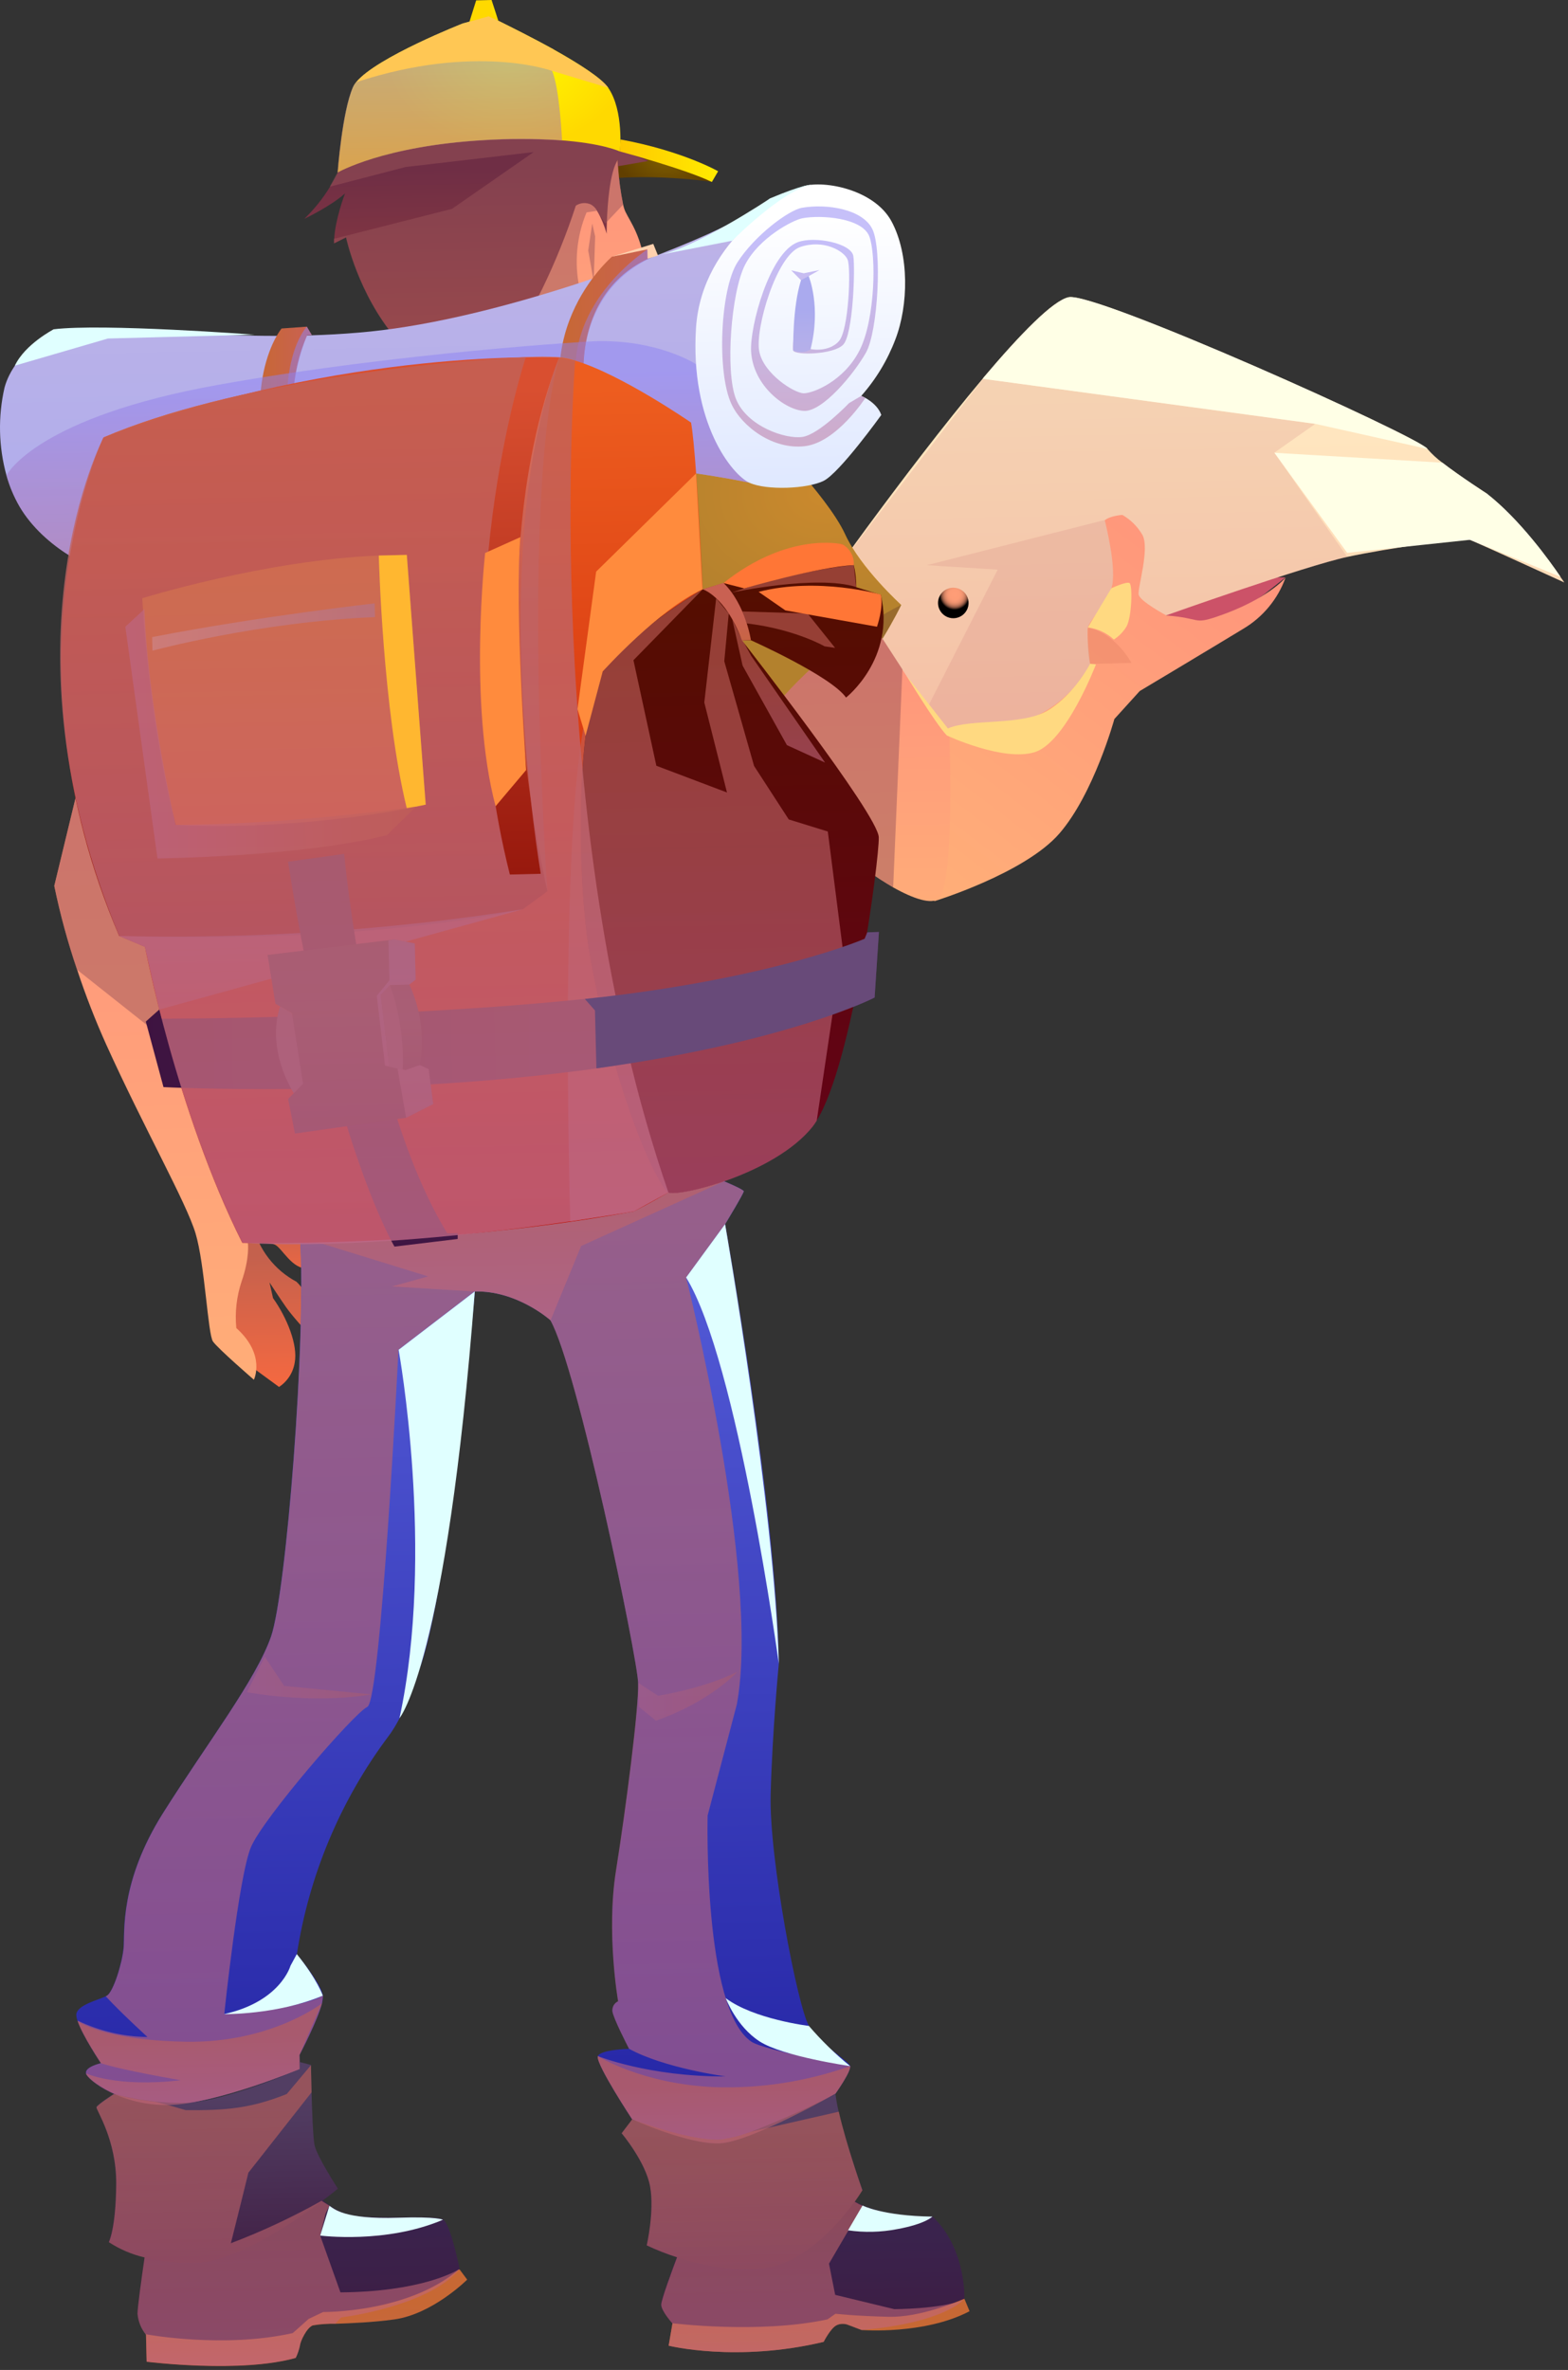 <svg width="313" height="473" viewBox="0 0 313 473" fill="none" xmlns="http://www.w3.org/2000/svg">
<rect x="0" y="0" width="313" height="473" fill="#333333" stroke="none"/>
<path d="M51.754 248.107C52.79 247.919 53.857 248.019 54.84 248.396C56.319 249.037 58.262 253.403 61.501 253.159C62.919 252.87 63.482 252.115 63.719 250.713C63.719 250.713 60.945 249.425 58.384 244.289C55.823 239.152 53.933 236.287 49.498 237.491C49.498 237.491 49.757 244.936 51.754 248.107Z" fill="url(#paint0_linear_32_719)"/>
<path d="M49.407 272.196L55.702 276.807C56.529 276.26 57.233 275.548 57.771 274.715C58.309 273.882 58.668 272.947 58.826 271.968C59.504 268.477 57.302 263.006 54.498 259.073L53.796 255.941C53.796 255.941 55.801 259.035 57.15 260.956C58.498 262.876 61.608 266.206 61.608 266.206C62.252 264.425 62.365 262.495 61.935 260.65C61.505 258.805 60.55 257.125 59.184 255.812C57.009 254.654 55.105 253.044 53.602 251.091C52.098 249.138 51.029 246.886 50.466 244.487L45.825 246.392L45.23 261.68L49.407 272.196Z" fill="url(#paint1_linear_32_719)"/>
<path d="M47.173 265.056C53.133 270.39 50.679 275.367 50.679 275.367C50.679 275.367 43.546 269.201 42.517 267.746C41.488 266.29 40.901 252.367 39.034 246.156C37.167 239.945 28.761 225.16 21.194 208.447C19.004 203.58 17.068 198.602 15.394 193.533C13.527 188.058 12.005 182.471 10.837 176.805L15.409 157.898C26.841 153.843 44.849 157.136 44.849 157.136L32.762 180.867C40.185 190.226 41.984 203.951 42.669 215.116C43.142 222.401 43.15 228.589 43.927 231.783C45.013 236.494 47.26 240.859 50.466 244.479L49.49 248.084C49.49 248.084 49.886 250.995 48.225 255.758C47.228 258.75 46.87 261.917 47.173 265.056Z" fill="url(#paint2_linear_32_719)"/>
<path fill-rule="evenodd" clip-rule="evenodd" d="M169.703 412.353C169.916 413.435 166.776 417.847 166.776 417.847C166.776 417.847 150.117 427.351 143.86 427.755C137.603 428.159 126.187 422.961 126.187 422.961C126.187 422.961 119.062 412.155 119.328 410.455V410.356C119.93 409.045 125.562 408.908 125.562 408.908V408.839C125.212 408.161 122.415 402.743 122.262 401.401C122.228 400.992 122.321 400.582 122.528 400.228C122.736 399.873 123.047 399.591 123.421 399.42C123.421 399.42 121.005 385.763 122.986 373.364C124.968 360.965 127.559 340.922 127.399 335.884C127.239 330.847 115.289 272.989 109.871 263.486C109.467 263.143 103.012 257.549 94.789 257.755C94.789 257.755 89.454 320.734 83.06 334.772C83.06 334.772 80.865 342.179 77.482 346.599C67.94 359.367 61.683 374.285 59.26 390.039C59.26 390.039 64.168 395.922 64.465 398.315C64.466 398.83 64.4 399.342 64.267 399.839C63.406 403.139 60.19 409.32 59.809 410.082L59.763 410.158L59.832 412.955C59.832 412.955 43.317 419.867 33.783 420.111C24.25 420.355 17.421 415.096 17.155 413.801C16.888 412.505 20.142 411.774 20.142 411.774C20.142 411.774 16.446 406.256 15.478 403.314C15.302 402.874 15.219 402.402 15.234 401.927C15.615 400.083 19.525 399.207 21.064 398.437C21.15 398.401 21.234 398.36 21.316 398.315C22.619 397.553 24.41 391.731 24.661 388.69C24.913 385.649 23.823 375.65 32.572 361.796C41.321 347.941 51.052 335.32 54.086 326.648C57.119 317.975 61.188 267.136 59.885 246.857L144.531 235.753C144.531 235.753 148.433 237.376 148.471 237.75C148.509 238.123 144.973 243.969 144.744 244.327C144.744 244.327 155.055 301.735 155.474 331.967C155.474 331.967 154.179 345.289 153.836 358.069C153.493 370.849 159.224 400.426 161.457 404.282C163.69 408.138 169.443 411.278 169.703 412.353Z" fill="url(#paint3_linear_32_719)"/>
<path style="mix-blend-mode:multiply" opacity="0.6" d="M166.784 417.84C166.784 417.84 150.117 427.358 143.845 427.747C137.573 428.136 126.18 422.961 126.18 422.961C126.18 422.961 119.069 412.147 119.321 410.44V410.348C119.321 410.348 129.495 414.487 144.851 414.418C144.851 414.418 132.604 412.772 125.562 408.893L125.524 408.824C125.181 408.146 122.377 402.727 122.24 401.394C122.201 400.987 122.29 400.578 122.493 400.223C122.696 399.868 123.005 399.585 123.375 399.412C123.375 399.412 120.982 385.756 122.948 373.356C124.915 360.957 127.521 340.907 127.376 335.877C127.231 330.847 115.259 272.974 109.848 263.478C109.848 263.478 103.195 257.518 94.751 257.724L79.547 269.369C79.547 269.369 76.057 339.337 73.329 340.655C70.6 341.974 52.554 362.862 50.1 368.639C47.646 374.416 44.765 401.973 44.765 401.973C44.765 401.973 59.024 401.211 64.488 398.284L64.29 399.809C63.376 403.337 59.801 410.127 59.801 410.127L59.87 412.932C59.87 412.932 43.348 419.844 33.822 420.08C24.296 420.317 17.444 415.073 17.193 413.778C16.941 412.482 20.188 411.758 20.188 411.758C20.188 411.758 16.484 406.248 15.501 403.276C19.853 405.369 24.611 406.485 29.44 406.546C29.44 406.546 24.265 401.836 21.102 398.422L21.361 398.284C22.642 397.522 24.448 391.708 24.699 388.667C24.951 385.626 23.854 375.635 32.61 361.765C41.366 347.895 51.083 335.305 54.116 326.625C57.149 317.945 61.219 267.113 59.908 246.826L144.508 235.761C144.508 235.761 148.41 237.369 148.448 237.757C148.486 238.146 144.942 243.961 144.737 244.327L136.963 254.958C136.963 254.958 151.87 313.982 147.099 340.106L141.254 362.344C141.254 362.344 140.301 400.975 149.995 407.483C152.556 409.198 169.695 412.345 169.695 412.345C169.924 413.42 166.784 417.84 166.784 417.84Z" fill="url(#paint4_linear_32_719)"/>
<path d="M193.541 461.271C184.533 466.019 172.004 465.028 172.004 465.028L169.299 464C168.933 463.854 168.542 463.784 168.149 463.794C167.756 463.805 167.369 463.895 167.012 464.061C165.816 464.625 164.414 467.391 164.414 467.391C147.038 471.537 133.473 468.153 133.473 468.153L134.235 463.718L134.41 462.635L175.083 459.961L192.504 458.779L193.541 461.271Z" fill="url(#paint5_linear_32_719)"/>
<path d="M93.257 454.969C93.257 454.969 86.398 461.828 78.724 462.91C74.327 463.512 70.029 463.672 66.927 463.786C65.427 463.752 63.926 463.859 62.446 464.106C61.234 464.533 59.923 467.322 59.87 468.146C59.686 468.993 59.405 469.816 59.032 470.599C47.981 473.724 29.272 471.362 29.272 471.362L29.12 465.265L67.986 457.644L91.756 452.957L93.257 454.969Z" fill="url(#paint6_linear_32_719)"/>
<path fill-rule="evenodd" clip-rule="evenodd" d="M91.748 452.843C91.748 452.843 91.748 452.843 91.695 452.843C81.513 461.66 64.511 461.431 64.511 461.431L61.623 462.803L58.437 465.638C44.536 468.755 29.165 465.882 29.165 465.882C28.186 464.692 27.591 463.233 27.458 461.698C27.458 460.387 28.22 454.885 28.868 450.434L29.798 444.414C32.846 442.676 40.879 440.748 48.187 439.262C55.495 437.776 62.164 436.679 62.164 436.679C62.832 437.579 63.599 438.402 64.45 439.133C64.863 439.5 65.298 439.841 65.753 440.154C67.045 441.096 68.519 441.758 70.082 442.097C74.875 443.057 86.848 442.006 88.41 442.943C89.972 443.88 91.748 452.843 91.748 452.843Z" fill="url(#paint7_linear_32_719)"/>
<path fill-rule="evenodd" clip-rule="evenodd" d="M192.505 458.779L192.169 458.916C190.531 459.61 183.352 462.529 177.446 462.391C170.716 462.231 166.776 461.782 166.776 461.782L165.176 462.902C151.496 465.844 134.189 463.664 134.189 463.664C134.189 463.664 131.979 461.233 131.949 459.938C131.949 458.932 134.121 453.079 135.104 450.457L135.584 449.223C140.827 446.593 170.335 439.155 170.335 439.155L170.587 439.3C171.098 439.611 171.63 439.886 172.18 440.123C177.926 442.615 186.118 442.341 186.118 442.341C192.908 448.727 192.505 458.779 192.505 458.779Z" fill="url(#paint8_linear_32_719)"/>
<path fill-rule="evenodd" clip-rule="evenodd" d="M67.452 436.816C67.452 436.816 66.317 437.768 64.404 439.193C64.36 439.238 64.309 439.274 64.252 439.3C58.65 443.522 46.838 451.616 38.539 451.654C35.263 451.692 31.997 451.303 28.822 450.495C26.284 449.905 23.869 448.873 21.689 447.447C21.689 447.447 23.091 444.81 23.167 435.878C23.244 426.947 19.098 421.025 19.242 420.53C19.387 420.034 22.725 417.893 22.725 417.893C25.419 418.618 28.166 419.127 30.941 419.417C33.033 419.644 35.139 419.728 37.243 419.669C44.925 419.425 59.778 412.985 59.778 412.985V411.53L62.064 412.124L62.186 417.542C62.301 421.65 62.506 426.794 62.788 428.136C63.291 430.422 67.452 436.816 67.452 436.816Z" fill="url(#paint9_linear_32_719)"/>
<path fill-rule="evenodd" clip-rule="evenodd" d="M172.141 437.082C172.141 437.082 171.6 437.982 170.617 439.369C167.622 443.499 160.581 451.905 152.06 452.766C145.842 453.391 139.57 451.951 135.134 450.526C133.068 449.866 131.046 449.071 129.083 448.148C129.083 448.148 130.646 441.388 129.769 436.435C128.893 431.481 124.084 425.765 124.084 425.765L126.187 422.999C126.187 422.999 138 427.472 143.944 427C145.968 426.723 147.952 426.211 149.858 425.476C155.608 423.258 161.24 420.745 166.731 417.946H166.776C166.93 419.141 167.146 420.326 167.424 421.498C168.91 427.945 172.141 437.082 172.141 437.082Z" fill="url(#paint10_linear_32_719)"/>
<path style="mix-blend-mode:multiply" opacity="0.6" d="M152.228 223.926L144.508 235.761L116.005 248.678L109.909 263.501C109.512 263.15 103.05 257.564 94.827 257.762L78.221 256.756L85.453 254.745L59.916 246.865L152.228 223.926Z" fill="url(#paint11_linear_32_719)"/>
<path style="mix-blend-mode:multiply" opacity="0.6" d="M91.725 452.873C85.537 460.372 68.101 462.521 68.101 462.521L66.942 463.748C65.442 463.714 63.941 463.821 62.461 464.068C61.249 464.495 59.939 467.284 59.885 468.107C59.701 468.955 59.42 469.778 59.047 470.561C47.997 473.686 29.287 471.323 29.287 471.323L29.158 465.989C28.179 464.799 27.584 463.34 27.451 461.805C27.451 460.494 28.213 454.992 28.861 450.541C26.323 449.951 23.908 448.919 21.727 447.493C21.727 447.493 23.13 444.856 23.206 435.924C23.282 426.993 19.136 421.071 19.281 420.576C19.426 420.08 22.764 417.939 22.764 417.939C25.458 418.664 28.205 419.173 30.979 419.463L33.768 420.179L37.053 421.14C44.971 421.224 50.009 420.82 57.241 417.924L62.072 412.17L62.194 417.588L49.582 433.63L48.18 439.323L46.084 447.706C52.318 445.334 58.367 442.504 64.183 439.239L64.29 439.3L65.746 440.215L64.984 441.808L63.909 446.159L67.956 457.514C83.922 457.392 90.864 453.376 91.649 452.888C91.695 452.888 91.71 452.873 91.725 452.873Z" fill="url(#paint12_linear_32_719)"/>
<path style="mix-blend-mode:multiply" opacity="0.6" d="M192.497 458.825C192.268 459.107 188.267 463.611 172.004 465.029L169.299 464C168.934 463.854 168.543 463.784 168.149 463.794C167.756 463.805 167.369 463.895 167.013 464.061C165.816 464.625 164.414 467.391 164.414 467.391C147.038 471.537 133.473 468.153 133.473 468.153L134.235 463.718C134.235 463.718 132.025 461.287 131.994 459.991C131.994 458.985 134.166 453.132 135.149 450.511C133.083 449.851 131.062 449.056 129.098 448.133C129.098 448.133 130.661 441.373 129.784 436.42C128.908 431.466 124.099 425.75 124.099 425.75L126.203 422.984C126.203 422.984 138.015 427.457 143.959 426.985C145.983 426.708 147.967 426.196 149.873 425.461L167.439 421.452C168.918 428.006 172.149 437.144 172.149 437.144C172.149 437.144 171.608 438.043 170.625 439.43C171.136 439.74 171.668 440.015 172.218 440.253L165.481 451.783L166.715 458.01L175.098 460.037L178.513 460.86C178.513 460.86 187.757 460.86 192.23 459.039L192.497 458.825Z" fill="url(#paint13_linear_32_719)"/>
<path style="mix-blend-mode:multiply" opacity="0.6" d="M64.229 399.862L59.794 410.082L59.748 410.158L59.817 412.955C59.817 412.955 43.302 419.867 33.768 420.111C24.235 420.355 17.406 415.096 17.14 413.801C17.14 413.801 23.175 416.674 36.093 415.173C36.093 415.173 24.334 413.176 20.127 411.774C20.127 411.774 16.431 406.256 15.463 403.314C15.463 403.314 20.134 407.178 37.083 407.491C53.514 407.788 63.627 400.304 64.229 399.862Z" fill="url(#paint14_linear_32_719)"/>
<path style="mix-blend-mode:multiply" opacity="0.6" d="M169.702 412.353C169.916 413.435 166.776 417.847 166.776 417.847C166.776 417.847 150.117 427.351 143.86 427.754C137.603 428.158 126.187 422.961 126.187 422.961C126.187 422.961 119.061 412.154 119.328 410.455V410.356C119.328 410.356 128.115 415.934 142.717 416.559C151.896 416.852 161.048 415.426 169.702 412.353Z" fill="url(#paint15_linear_32_719)"/>
<g style="mix-blend-mode:soft-light">
<path d="M161.472 404.336C161.472 404.336 150.452 403.002 144.866 398.788C144.866 398.788 146.969 404.435 151.648 407.437C156.328 410.44 169.702 412.353 169.702 412.353C166.724 409.933 163.969 407.25 161.472 404.336Z" fill="#E0FFFF"/>
</g>
<g style="mix-blend-mode:soft-light">
<path d="M59.245 390L57.98 392.34C57.98 392.34 56.006 399.496 44.72 401.981C44.72 401.981 55.32 402.148 64.443 398.292C64.443 398.292 63.322 395.023 59.245 390Z" fill="#E0FFFF"/>
</g>
<g style="mix-blend-mode:soft-light">
<path d="M155.459 332.021C155.459 332.021 147.252 271.617 136.963 254.958L144.737 244.327C144.737 244.327 154.705 301.613 155.459 332.021Z" fill="#E0FFFF"/>
</g>
<g style="mix-blend-mode:soft-light">
<path d="M79.57 269.392C79.57 269.392 86.916 309.783 79.745 342.911C79.745 342.911 89.149 331.807 94.774 257.747L79.57 269.392Z" fill="#E0FFFF"/>
</g>
<path style="mix-blend-mode:multiply" opacity="0.3" d="M49.3 337.729C49.3 337.729 61.7 340.175 74.175 338.178L56.715 336.471L52.859 330.649L49.3 337.729Z" fill="url(#paint16_linear_32_719)"/>
<path style="mix-blend-mode:multiply" opacity="0.3" d="M127.437 335.877L131.354 338.445C131.354 338.445 140.446 337.02 147.221 333.644C147.221 333.644 141.833 339.604 130.943 343.414L127.544 340.655L127.437 335.877Z" fill="url(#paint17_linear_32_719)"/>
<g style="mix-blend-mode:multiply" opacity="0.5">
<path fill-rule="evenodd" clip-rule="evenodd" d="M32.732 180.898C40.155 190.256 41.953 203.982 42.639 215.146L15.348 193.51C13.497 188.042 11.991 182.462 10.837 176.805L15.409 157.898C26.841 153.843 44.849 157.136 44.849 157.136L32.732 180.898Z" fill="#9A5459"/>
</g>
<path fill-rule="evenodd" clip-rule="evenodd" d="M232.857 122.781L237.171 114.962L256.604 115.244L252.336 118.635L239.335 127.666L232.857 122.781Z" fill="#CC5268"/>
<path fill-rule="evenodd" clip-rule="evenodd" d="M312.259 116.25C311.497 115.907 297.696 109.589 294.175 108.057L293.413 107.737C292.186 107.287 277.295 109.353 268.927 111.151C260.559 112.95 232.849 122.788 232.849 122.788C227.934 124.495 201.527 160.131 201.527 160.131L183.329 162.166L161.228 121.676C161.228 121.676 180.578 94.073 196.162 75.577L196.353 75.318C203.707 66.63 210.147 60.007 213.302 59.314C218.636 58.132 283.201 87.145 284.938 89.592C285.822 90.608 286.814 91.525 287.895 92.328C291.485 95.102 296.751 98.485 296.751 98.485C303.396 103.706 309.417 112.081 311.474 115.122C311.932 115.747 312.198 116.143 312.259 116.25Z" fill="url(#paint18_linear_32_719)"/>
<g style="mix-blend-mode:multiply" opacity="0.2">
<path fill-rule="evenodd" clip-rule="evenodd" d="M268.95 111.151C260.567 112.973 232.865 122.781 232.865 122.781C227.949 124.496 214.91 142.671 214.91 142.671L168.697 155.467L168.59 111.494L196.223 75.585L262.563 84.592L254.394 90.339L268.95 111.151Z" fill="#CF7A79"/>
</g>
<g style="mix-blend-mode:multiply" opacity="0.2">
<path fill-rule="evenodd" clip-rule="evenodd" d="M220.542 103.774L185.021 112.797L199.15 113.697L184.327 142.801L189.227 152.868L223.552 135.012L224.573 113.064L220.542 103.774Z" fill="#CF7A79"/>
</g>
<path d="M186.53 179.854C186.53 179.854 204.553 174.321 211.458 166.365C218.362 158.409 222.447 143.502 222.447 143.502L227.507 137.923C227.507 137.923 241.522 129.54 248.168 125.501C252.079 123.184 255.064 119.58 256.612 115.305C256.612 115.305 252.908 119.725 242.757 123.124C238.184 124.648 239.709 123.36 232.85 122.842C232.85 122.842 227.515 120.007 227.294 118.65C227.073 117.294 229.58 109.391 228.01 106.693C227.051 105.064 225.685 103.712 224.048 102.768C224.048 102.768 221.685 102.905 220.527 103.835C220.527 103.835 223.141 113.94 221.83 117.469C220.519 120.997 217.402 123.909 217.143 125.296C216.884 126.683 217.616 132.574 217.616 132.574C217.616 132.574 210.863 147.442 191.148 145.224C183.992 144.363 183.893 174.519 186.53 179.854Z" fill="url(#paint19_linear_32_719)"/>
<path fill-rule="evenodd" clip-rule="evenodd" d="M179.892 120.738C179.778 120.975 178.444 123.741 176.173 127.445C171.265 135.439 161.983 147.846 151.062 148.859C150.251 148.96 149.431 148.98 148.616 148.92C148.661 148.753 148.951 147.869 149.515 146.505C150.391 144.415 151.391 142.379 152.51 140.408C157.014 132.513 165.61 121.935 179.892 120.738Z" fill="#988100"/>
<path d="M187.315 179.389C185.905 180.501 182.445 179.45 178.291 177.103C171.45 173.096 165.369 167.913 160.329 161.792C156.358 156.793 153.135 152.06 151.077 148.837C150.635 148.158 150.239 147.549 149.911 147.023C149.782 146.817 149.66 146.626 149.545 146.459C148.882 145.384 148.532 144.782 148.532 144.782C148.532 144.782 150.109 142.938 152.54 140.339C157.936 134.578 167.546 125.158 173.765 123.825L173.97 124.13L176.135 127.468C177.308 129.289 178.764 131.537 180.105 133.602C180.928 134.867 181.698 136.056 182.346 137.039C184.458 140.148 186.846 143.061 189.479 145.742C189.479 145.742 190.691 176.706 187.315 179.389Z" fill="url(#paint20_linear_32_719)"/>
<path fill-rule="evenodd" clip-rule="evenodd" d="M179.892 120.738C177.864 121.74 175.899 122.865 174.009 124.107C164.558 130.125 156.372 137.93 149.911 147.084C149.477 147.693 149.058 148.303 148.646 148.936L140.606 140.195L138.32 81.247C138.32 81.247 147.633 81.94 151.588 85.522C151.588 85.522 165.046 98.691 168.712 106.678C171.837 113.437 179.892 120.738 179.892 120.738Z" fill="url(#paint21_radial_32_719)"/>
<g style="mix-blend-mode:multiply" opacity="0.5">
<path fill-rule="evenodd" clip-rule="evenodd" d="M179.884 120.753C179.77 120.99 178.436 123.756 176.165 127.46C177.339 129.281 178.795 131.529 180.136 133.595L178.292 177.103C171.45 173.096 165.369 167.913 160.329 161.792C156.359 156.793 153.135 152.06 151.077 148.837C150.266 148.937 149.446 148.958 148.631 148.898L140.591 140.156L138.305 81.209C138.305 81.209 147.617 81.902 151.573 85.484C151.573 85.484 165.031 98.653 168.697 106.64C171.821 113.414 179.877 120.715 179.877 120.715L179.884 120.753Z" fill="#9A5459"/>
</g>
<path fill-rule="evenodd" clip-rule="evenodd" d="M142.1 36.291C142.1 36.291 125.334 33.784 114.162 36.984L120.929 27.877C120.929 27.877 139.76 33.586 142.1 36.291Z" fill="url(#paint22_radial_32_719)"/>
<path d="M122.704 73.252C121.027 74.517 117.842 73.946 117.842 73.946C117.941 75.215 118.218 76.465 118.665 77.657C118.665 77.657 97.502 79.326 84.226 85.728C85.373 81.96 86.139 78.087 86.512 74.167C86.651 72.513 86.608 70.85 86.383 69.206L89.873 64.633L116.181 30.11L123.268 31.878C123.268 31.878 123.268 32.389 123.352 33.166C123.524 35.745 123.87 38.309 124.388 40.84C124.488 41.323 124.639 41.793 124.838 42.243C125.92 44.491 128.039 47.044 128.854 53.674C129.67 60.304 124.388 72.002 122.704 73.252Z" fill="url(#paint23_linear_32_719)"/>
<path d="M129.38 32.13L123.383 33.166H123.337V31.863C121.698 34.393 121.264 40.84 121.142 44.323C121.096 45.733 121.104 46.655 121.104 46.655C120.655 45.06 120.016 43.525 119.199 42.083C118.908 41.544 118.469 41.1 117.934 40.802C117.456 40.587 116.931 40.496 116.409 40.538C115.886 40.581 115.383 40.756 114.946 41.046C113.084 46.752 110.833 52.323 108.209 57.721C107.851 58.483 107.447 59.199 106.99 59.954C102.12 68.017 92.282 77.192 92.282 77.192C91.428 75.264 88.006 75.02 88.006 75.02C87.519 74.746 87.039 74.472 86.581 74.174C83.777 72.38 81.261 70.17 79.12 67.62C71.461 58.62 69.114 47.379 69.114 47.379L66.714 48.568C66.714 48.286 66.714 47.974 66.714 47.676C66.904 43.82 68.748 38.935 68.87 38.608C65.944 41.191 61.044 43.538 60.739 43.675C62.722 41.769 64.451 39.615 65.883 37.266C66.574 36.184 67.19 35.056 67.727 33.89L67.773 33.783H67.811C76.563 30.711 85.605 28.535 94.797 27.291C98.099 26.865 101.421 26.611 104.75 26.528C108.744 26.39 112.741 26.694 116.669 27.435C117.431 27.595 118.193 27.771 118.955 27.946C122.618 28.795 126.131 30.195 129.373 32.099L129.38 32.13Z" fill="url(#paint24_linear_32_719)"/>
<g style="mix-blend-mode:multiply" opacity="0.5">
<path fill-rule="evenodd" clip-rule="evenodd" d="M123.382 33.166C123.544 35.744 123.88 38.308 124.388 40.841L121.081 44.339L120.822 44.621L119.137 42.075L117.087 42.388C115.093 47.176 114.603 52.458 115.685 57.53L106.929 59.946L89.881 64.633L79.059 67.613C71.4 58.613 69.053 47.372 69.053 47.372L66.652 48.561C66.652 48.279 66.652 47.966 66.652 47.669L90.224 41.687L106.54 30.347L80.949 33.334L65.829 37.259L67.673 33.883L67.719 33.776H67.757C76.509 30.703 85.551 28.528 94.743 27.283L116.623 27.496H117.621L118.894 27.992L129.311 32.145L123.382 33.166Z" fill="#9A5459"/>
</g>
<g style="mix-blend-mode:multiply" opacity="0.5">
<path fill-rule="evenodd" clip-rule="evenodd" d="M118.513 56.166L117.416 49.986L118.223 44.605L118.803 47.189L118.513 56.166Z" fill="#9A5459"/>
</g>
<path fill-rule="evenodd" clip-rule="evenodd" d="M123.756 30.24C123.756 30.24 120.342 28.563 111.395 27.953C106.497 27.65 101.585 27.65 96.686 27.953C76.56 29.104 67.415 34.408 67.415 34.408C67.415 34.408 68.314 22.306 70.463 17.406C70.627 17.031 70.846 16.682 71.111 16.37C75.195 11.431 92.381 4.687 92.381 4.687L95.68 3.78L97.532 3.254L99.453 4.169C99.473 4.175 99.494 4.175 99.514 4.169C101.953 5.38 106.312 7.537 110.564 9.9C115.396 12.613 120.06 15.562 121.409 17.52C124.571 22.101 123.756 30.24 123.756 30.24Z" fill="url(#paint25_radial_32_719)"/>
<path fill-rule="evenodd" clip-rule="evenodd" d="M123.756 30.225C123.756 30.225 137.002 33.814 142.1 36.321L143.35 34.18C143.35 34.18 136.285 30.126 123.863 27.832L123.756 30.225Z" fill="url(#paint26_linear_32_719)"/>
<path style="mix-blend-mode:multiply" opacity="0.5" d="M112.195 28.03C107.013 27.71 101.817 27.697 96.633 27.992C76.507 29.142 67.369 34.447 67.369 34.447C67.369 34.447 68.261 22.352 70.418 17.437C72.574 12.521 92.381 4.695 92.381 4.695L95.673 3.78L99.484 4.176H99.537C100.299 4.725 108.682 10.761 110.206 14.129C111.731 17.711 112.195 28.03 112.195 28.03Z" fill="url(#paint27_linear_32_719)"/>
<path d="M121.424 17.528L110.176 14.137C108.133 11.088 99.506 4.184 99.506 4.184C104.788 6.767 118.879 13.855 121.424 17.528Z" fill="#FFC754"/>
<path fill-rule="evenodd" clip-rule="evenodd" d="M93.714 4.329L95.048 0.076L98.127 0L99.483 4.184L93.714 4.329Z" fill="url(#paint28_radial_32_719)"/>
<path fill-rule="evenodd" clip-rule="evenodd" d="M160.009 37.343L149.606 96.328L149.347 96.275C146.063 95.597 112.713 88.928 84.425 93.608C54.642 98.546 24.882 113.422 22.07 113.925C19.258 114.428 8.802 109.406 3.932 101.145C2.788 99.175 1.9 97.067 1.288 94.873C-0.289 89.152 -0.42 83.129 0.907 77.345C2.766 70.448 10.7 65.791 10.7 65.791C21.293 64.564 48.477 68.779 73.992 66.157C99.506 63.536 132.337 51.121 143.624 45.649C154.91 40.178 160.009 37.343 160.009 37.343Z" fill="url(#paint29_linear_32_719)"/>
<path d="M129.853 51.418L130.92 51.014L130.333 49.041L122.156 51.228C122.156 51.228 102.844 67.712 116.669 92.228L125.479 92.861C116.669 92.213 108.903 60.678 129.853 51.418Z" fill="url(#paint30_linear_32_719)"/>
<path d="M62.248 66.881L61.249 65.197L56.204 65.563C56.204 65.563 46.914 76.651 55.549 100.992L62.065 98.927C62.065 98.927 54.444 82.58 61.303 66.919L62.248 66.881Z" fill="url(#paint31_linear_32_719)"/>
<path style="mix-blend-mode:multiply" opacity="0.5" fill-rule="evenodd" clip-rule="evenodd" d="M149.348 96.275C146.063 95.597 112.714 88.928 84.425 93.608C54.643 98.546 24.883 113.422 22.071 113.925C19.259 114.428 8.803 109.406 3.933 101.145C2.789 99.175 1.9 97.067 1.289 94.873C1.578 94.339 7.774 83.228 43.478 76.819C80.058 70.249 118.597 68.1 118.597 68.1C131.286 67.681 138.915 72.673 138.915 72.673L149.348 96.275Z" fill="url(#paint32_linear_32_719)"/>
<path fill-rule="evenodd" clip-rule="evenodd" d="M171.928 79.006C171.928 79.006 175.052 80.279 175.921 82.817C175.921 82.817 167.599 94.408 164.383 95.985C161.167 97.563 153.058 97.913 149.606 96.351C146.154 94.789 137.718 84.417 138.937 65.418C140.133 47.471 157.471 38.371 159.971 37.327C163.667 35.803 174.382 37.541 177.964 44.186C181.545 50.831 181.355 60.952 178.726 67.75C177.161 71.883 174.858 75.697 171.928 79.006Z" fill="url(#paint33_linear_32_719)"/>
<path style="mix-blend-mode:multiply" opacity="0.5" fill-rule="evenodd" clip-rule="evenodd" d="M171.928 79.006L169.474 80.462C169.474 80.462 163.553 86.68 160.207 87.198C156.861 87.717 149.111 85.11 146.916 79.631C144.721 74.151 145.948 58.193 148.745 52.813C151.542 47.432 158.241 43.934 160.176 43.561C163.842 42.852 172.149 43.454 173.544 47.212C174.938 50.969 174.71 63.696 171.608 69.868C168.506 76.041 162.326 78.495 160.458 78.495C158.591 78.495 152.426 74.632 151.557 70.112C150.688 65.593 155.04 50.9 159.734 49.3C164.429 47.699 168.506 50.1 169.2 51.815C169.893 53.529 169.451 65.799 167.477 68.07C165.244 70.638 160.695 69.823 159.757 68.832C158.82 67.841 161.419 55.114 161.419 55.114L163.583 53.895L160.436 54.543L157.944 53.956L159.902 55.937C159.902 55.937 157.959 69.015 158.34 69.968C158.721 70.92 166.319 70.814 168.3 68.809C170.282 66.805 170.731 53.72 170.343 51.129C169.954 48.538 162.623 47.074 159.247 48.339C153.584 50.466 149.637 65.235 149.934 70.173C150.346 77.032 156.793 81.856 160.504 82.009C164.216 82.161 170.411 74.692 172.85 70.402C175.289 66.111 176.104 49.772 174.146 45.748C172.187 41.724 165.046 40.612 160.108 41.465C157.425 41.93 150.658 46.983 147.213 52.348C143.769 57.713 143.045 74.35 146.017 80.66C148.143 85.179 154.316 89.805 160.679 89.043C167.043 88.281 172.751 79.402 172.751 79.402L171.928 79.006Z" fill="url(#paint34_linear_32_719)"/>
<path fill-rule="evenodd" clip-rule="evenodd" d="M161.419 55.099C161.419 55.099 163.972 61.15 161.785 69.769C161.267 70.072 160.684 70.247 160.084 70.279C159.485 70.311 158.887 70.199 158.34 69.952C158.34 69.952 158.165 61.249 159.902 55.922L161.419 55.099Z" fill="url(#paint35_linear_32_719)"/>
<path style="mix-blend-mode:multiply" opacity="0.5" fill-rule="evenodd" clip-rule="evenodd" d="M130.333 49.041C130.333 49.041 112.172 59.786 115.182 78L116.562 77.863C116.562 77.863 113.559 58.437 130.92 50.999L130.333 49.041Z" fill="url(#paint36_linear_32_719)"/>
<path style="mix-blend-mode:multiply" opacity="0.5" fill-rule="evenodd" clip-rule="evenodd" d="M62.248 66.881L61.25 65.197C61.25 65.197 54.101 72.536 58.963 93.936L60.175 93.41C60.175 93.41 55.435 81.803 61.295 66.912L62.248 66.881Z" fill="url(#paint37_linear_32_719)"/>
<path d="M144.371 230.076C141.81 232.766 137.291 235.708 133.419 237.979C133.305 238.047 133.175 238.116 133.061 238.192C130.089 239.93 127.574 241.24 126.736 241.652L126.599 241.72L126.454 241.789L125.859 241.896C125.685 241.915 125.512 241.946 125.341 241.987L124.64 242.109C124.358 242.17 124.061 242.223 123.779 242.269C115.708 243.679 107.699 244.754 100.101 245.561C99.697 245.561 99.3 245.653 98.897 245.699C82.117 247.465 65.249 248.251 48.377 248.053C48.361 248.036 48.347 248.015 48.339 247.992C35.148 221.677 28.944 188.976 28.944 188.976L23.792 186.804C0.876 127.887 20.675 87.305 20.675 87.305C46.183 76.362 87.74 71.903 104.963 71.302C107.176 71.174 109.395 71.174 111.608 71.302C112.694 71.423 113.766 71.647 114.809 71.972C124.007 74.7 137.946 84.341 137.946 84.341C140.56 98.516 144.371 230.076 144.371 230.076Z" fill="url(#paint38_linear_32_719)"/>
<path style="mix-blend-mode:multiply" opacity="0.5" d="M111.593 71.362C103.843 100.322 109.269 177.857 109.269 177.857L76.377 93.013L104.963 71.332C107.172 71.216 109.386 71.226 111.593 71.362Z" fill="url(#paint39_linear_32_719)"/>
<path d="M23.793 186.804C23.793 186.804 69.678 188.808 104.384 181.469L109.276 177.88C109.276 177.88 94.286 115.975 111.608 71.378C111.608 71.378 69.091 69.221 20.676 87.328C20.66 87.305 -0.259 130.729 23.793 186.804Z" fill="url(#paint40_linear_32_719)"/>
<path fill-rule="evenodd" clip-rule="evenodd" d="M28.403 119.397C28.403 119.397 52.905 111.776 75.653 110.877L81.239 110.74C81.239 110.74 83.64 144.538 85.011 160.58L79.57 161.685C79.57 161.685 57.469 165.839 35.11 164.635C35.094 164.612 30.004 146.322 28.403 119.397Z" fill="url(#paint41_linear_32_719)"/>
<path style="mix-blend-mode:multiply" opacity="0.5" d="M75.615 110.877C75.615 110.877 76.377 141.985 81.209 161.35L84.973 160.588L81.201 110.747L75.615 110.877Z" fill="url(#paint42_linear_32_719)"/>
<path d="M30.369 127.155L30.438 129.86C30.438 129.86 51.776 124.099 74.86 123.162L74.791 120.418C74.791 120.418 51.395 123.047 30.369 127.155Z" fill="url(#paint43_linear_32_719)"/>
<path style="mix-blend-mode:multiply" opacity="0.5" d="M23.793 186.804C50.762 187.435 77.733 185.65 104.384 181.469L31.802 201.49L28.944 188.976L23.793 186.804Z" fill="url(#paint44_linear_32_719)"/>
<path style="mix-blend-mode:multiply" opacity="0.6" d="M126.599 241.72L113.841 243.763C113.841 243.763 111.083 151.108 118.719 137.611L133.42 237.978L126.599 241.72Z" fill="url(#paint45_linear_32_719)"/>
<path fill-rule="evenodd" clip-rule="evenodd" d="M175.449 186.004L174.588 199.089C174.588 199.089 157.715 207.868 119.054 213.226C117.774 213.416 116.478 213.592 115.152 213.752C73.695 219.048 32.633 216.968 32.633 216.968L29.105 203.883L31.817 201.467L32.29 203.311C32.29 203.311 79.357 203.311 116.745 199.356C154.133 195.4 172.591 187.338 172.591 187.338L173.117 186.065L175.449 186.004Z" fill="url(#paint46_linear_32_719)"/>
<path fill-rule="evenodd" clip-rule="evenodd" d="M57.492 171.989L68.71 170.411C68.71 170.411 73.024 219.551 89.287 246.156L91.36 246.11V247.276L78.747 248.8C78.747 248.8 66.241 227.866 57.492 171.989Z" fill="url(#paint47_linear_32_719)"/>
<path fill-rule="evenodd" clip-rule="evenodd" d="M53.407 190.592L54.985 200.331L58.285 202.198L60.502 216.282L57.507 219.33L58.879 226.235L81.071 223.087L86.474 220.351L85.56 213.363L80.393 211.077L78.678 198.876L82.969 195.515L82.793 188.305L78.724 187.498L53.407 190.592Z" fill="url(#paint48_linear_32_719)"/>
<path style="mix-blend-mode:multiply" opacity="0.5" d="M77.543 187.696L77.742 195.652L75.211 198.746L76.858 212.685L79.334 213.218L81.072 223.087L86.475 220.351L85.561 213.363L80.394 211.077L78.679 198.876L82.969 195.515L82.794 188.305L78.725 187.498L77.543 187.696Z" fill="url(#paint49_linear_32_719)"/>
<path fill-rule="evenodd" clip-rule="evenodd" d="M55.931 200.865C55.931 200.865 52.821 208.394 58.636 218.179L60.503 216.282L58.285 202.198L55.931 200.865Z" fill="#684A79"/>
<path fill-rule="evenodd" clip-rule="evenodd" d="M75.996 198.594L77.856 196.597L81.719 196.498C84.031 201.522 84.754 207.132 83.792 212.578L80.95 213.569L77.711 212.868L75.996 198.594Z" fill="url(#paint50_linear_32_719)"/>
<path fill-rule="evenodd" clip-rule="evenodd" d="M77.856 196.62C79.765 202.021 80.618 207.739 80.371 213.462L77.711 212.89L75.996 198.616L77.856 196.62Z" fill="#684A79"/>
<path d="M148.113 127.81C148.113 127.81 175.304 162.562 175.419 167.112C175.525 171.494 170.221 212.075 163.035 223.628C162.777 224.06 162.492 224.475 162.181 224.87C154.56 234.366 135.264 238.969 133.42 237.986C131.575 237.003 123.093 220.092 117.842 191.14C114.977 175.388 114.985 141.955 120.312 134.021C125.479 126.34 139.364 118.14 140.225 117.644H140.263L144.424 116.394C157.044 107.943 168.125 108.659 168.125 108.659C171.113 111.014 170.922 117.195 170.922 117.195L175.838 118.719C178.757 131.484 168.887 139.219 168.887 139.219C165.839 134.898 149.904 127.788 149.904 127.788L148.113 127.81Z" fill="url(#paint51_linear_32_719)"/>
<path d="M140.271 117.614C140.271 117.614 144.805 118.947 148.113 127.811L149.896 127.765C149.896 127.765 148.837 120.639 144.417 116.333L140.271 117.614Z" fill="url(#paint52_linear_32_719)"/>
<path style="mix-blend-mode:multiply" opacity="0.6" d="M168.186 188.999L163.035 223.659C162.777 224.091 162.492 224.506 162.181 224.901C154.56 234.397 135.264 239 133.42 238.017C131.575 237.034 123.093 220.123 117.842 191.171C114.977 175.418 114.985 141.985 120.312 134.052C125.479 126.37 139.364 118.17 140.225 117.675L126.447 131.766L131.019 152.83L145.118 158.165L140.591 140.202L142.961 119.412L145.468 122.461L144.577 131.972L150.529 152.876L157.448 163.545L165.245 165.953L168.186 188.999Z" fill="url(#paint53_linear_32_719)"/>
<path style="mix-blend-mode:multiply" opacity="0.6" d="M146.177 123.619L148.234 132.84L157.082 148.715L164.696 152.197L149.972 130.927L147.777 126.949L146.177 123.619Z" fill="url(#paint54_linear_32_719)"/>
<path style="mix-blend-mode:multiply" opacity="0.6" d="M146.047 118.261C146.047 118.261 163.073 114.649 170.922 117.164L170.427 112.782C170.427 112.782 160.009 113.552 146.047 118.261Z" fill="url(#paint55_linear_32_719)"/>
<path style="mix-blend-mode:multiply" opacity="0.6" d="M148.174 122.034L161.206 122.445L166.7 129.304L164.597 128.992C164.597 128.992 158.698 125.578 149.073 124.419L148.174 122.034Z" fill="url(#paint56_linear_32_719)"/>
<path style="mix-blend-mode:multiply" opacity="0.8" d="M133.42 237.978L133.061 238.184L126.736 241.644L126.599 241.713L126.454 241.781L125.86 241.888C125.685 241.908 125.512 241.938 125.341 241.979L124.64 242.101C120.876 242.711 111.639 244.19 100.101 245.554C99.697 245.554 99.301 245.645 98.897 245.691C83.442 247.467 64.161 248.998 48.378 248.046C48.361 248.028 48.348 248.008 48.34 247.985C35.148 221.67 28.945 188.968 28.945 188.968L23.793 186.804C-0.747 127.925 20.676 87.305 20.676 87.305C46.183 76.362 87.74 71.903 104.963 71.301C104.963 71.301 88.266 121.074 101.778 174.542L107.951 174.39C107.951 174.39 96.793 110.039 111.609 71.332L114.809 72.002C114.809 72.002 107.623 163.141 133.42 237.978Z" fill="url(#paint57_linear_32_719)"/>
<path fill-rule="evenodd" clip-rule="evenodd" d="M175.45 186.004L174.588 199.089C174.588 199.089 157.716 207.868 119.055 213.226L118.765 201.665L116.746 199.379C154.149 195.4 172.592 187.36 172.592 187.36L173.118 186.088L175.45 186.004Z" fill="#684A79"/>
<g style="mix-blend-mode:multiply" opacity="0.3">
<path fill-rule="evenodd" clip-rule="evenodd" d="M217.631 132.513L225.861 132.307C225.861 132.307 222.813 126.477 217.158 125.235C217.158 125.235 216.93 130.028 217.631 132.513Z" fill="#D97759"/>
</g>
<g style="mix-blend-mode:soft-light">
<path d="M186.118 442.394C186.118 442.394 184.762 443.85 179.122 444.886C175.879 445.517 172.554 445.6 169.284 445.13L172.18 440.177C172.18 440.177 176.127 442.25 186.118 442.394Z" fill="#E0FFFF"/>
</g>
<g style="mix-blend-mode:soft-light">
<path d="M65.754 440.23L63.917 446.175C63.917 446.175 77.017 447.889 88.411 443.02C88.411 443.02 87.321 442.349 79.456 442.616C68.558 442.981 66.66 440.794 65.754 440.23Z" fill="#E0FFFF"/>
</g>
<path d="M130.92 51.014L146.162 48.042C146.162 48.042 156.069 38.013 161.998 36.855C161.998 36.855 160.367 36.786 153.699 39.598C153.737 39.629 138.106 49.993 130.92 51.014Z" fill="#E0FFFF"/>
<path d="M122.156 51.228L129.228 49.765L129.274 51.632L131.347 50.999L130.402 48.675L122.156 51.228Z" fill="#FFD1AE"/>
<path d="M284.984 89.607L262.556 84.592L196.186 75.6L196.376 75.341C203.73 66.653 210.17 60.03 213.325 59.337C218.682 58.148 283.224 87.16 284.984 89.607Z" fill="#FFFFE6"/>
<path d="M311.52 115.137L293.428 107.737L268.927 110.343L254.394 90.369L287.926 92.343C291.516 95.117 296.782 98.5 296.782 98.5C303.48 103.721 309.463 112.096 311.52 115.137Z" fill="#FFFFE6"/>
<path d="M180.974 134.89C180.974 134.89 186.537 144.127 188.991 146.779C188.991 146.779 200.225 152.053 206.519 150.124C212.814 148.196 218.774 132.596 218.774 132.596L217.6 132.482C217.6 132.482 214.659 138.297 209.461 141.627C204.264 144.958 193.907 143.349 189.212 145.377L180.974 134.89Z" fill="#FFD981"/>
<path d="M217.158 125.235L221.845 117.408C221.845 117.408 224.832 116.006 225.465 116.364C226.098 116.722 225.945 123.124 224.871 125.044C224.237 126.09 223.375 126.979 222.348 127.643C220.918 126.308 219.1 125.465 217.158 125.235Z" fill="#FFD981"/>
<path d="M138.945 94.499L119.001 114.085L115.282 141.52L116.89 146.855L120.312 134.006C120.312 134.006 131.499 121.599 140.225 117.629L138.945 94.499Z" fill="#FF8B3D"/>
<path d="M144.417 116.364L148.577 117.431C148.577 117.431 163.347 113.11 170.427 112.782C170.479 111.944 170.292 111.108 169.888 110.373C169.483 109.637 168.877 109.032 168.14 108.629C168.14 108.629 157.471 105.984 144.417 116.364Z" fill="#FF7636"/>
<path d="M151.435 118.124L156.77 121.82L175.06 125.082C175.06 125.082 176.409 121.272 175.822 118.665C175.837 118.665 163.255 115.076 151.435 118.124Z" fill="#FF7636"/>
<path d="M103.889 107.196L96.847 110.359C96.847 110.359 93.478 140.37 98.927 160.908L105.024 153.684C105.024 153.684 102.662 121.272 103.889 107.196Z" fill="#FF8B3D"/>
<path d="M75.615 110.877C75.615 110.877 76.377 141.719 81.209 161.35L84.973 160.588L81.201 110.747L75.615 110.877Z" fill="#FFB730"/>
<path style="mix-blend-mode:multiply" opacity="0.6" d="M28.83 121.554L25.02 125.09L31.436 171.334C31.436 171.334 60.198 171.006 77.238 166.677L83.045 160.969C83.045 160.969 58.338 164.589 35.033 164.635C35.094 164.612 29.569 141.475 28.83 121.554Z" fill="url(#paint58_linear_32_719)"/>
<g style="mix-blend-mode:soft-light">
<path d="M110.58 9.907L110.176 14.144C110.176 14.144 95.071 8.558 71.149 16.385C75.196 11.431 92.381 4.687 92.381 4.687L95.681 3.78L97.532 3.254L99.453 4.169C99.473 4.175 99.494 4.175 99.514 4.169C101.968 5.411 106.327 7.568 110.58 9.907Z" fill="#FFC754"/>
</g>
<path d="M2.964 72.978L21.552 67.559L50.839 66.797C50.839 66.797 20.439 64.511 10.7 65.723C10.7 65.753 5.022 68.649 2.964 72.978Z" fill="#E0FFFF"/>
<path style="mix-blend-mode:screen" fill-rule="evenodd" clip-rule="evenodd" d="M187.505 121.569C187.748 122.122 188.151 122.591 188.662 122.915C189.172 123.239 189.768 123.404 190.372 123.388C190.977 123.373 191.563 123.178 192.056 122.829C192.55 122.48 192.928 121.991 193.144 121.426C193.359 120.861 193.401 120.245 193.265 119.656C193.129 119.066 192.821 118.531 192.38 118.117C191.939 117.704 191.385 117.431 190.788 117.333C190.191 117.235 189.579 117.317 189.029 117.568C188.3 117.901 187.732 118.507 187.446 119.256C187.161 120.005 187.182 120.836 187.505 121.569Z" fill="url(#paint59_radial_32_719)"/>
<defs>
<linearGradient id="paint0_linear_32_719" x1="55.571" y1="259.44" x2="55.247" y2="243.246" gradientUnits="userSpaceOnUse">
<stop offset="0.02" stop-color="#FF6A3E"/>
<stop offset="1" stop-color="#C4614D"/>
</linearGradient>
<linearGradient id="paint1_linear_32_719" x1="52.703" y1="283.002" x2="52.054" y2="250.56" gradientUnits="userSpaceOnUse">
<stop offset="0.02" stop-color="#FF6A3E"/>
<stop offset="1" stop-color="#C4614D"/>
</linearGradient>
<linearGradient id="paint2_linear_32_719" x1="30.906" y1="281.875" x2="28.507" y2="161.892" gradientUnits="userSpaceOnUse">
<stop offset="0.02" stop-color="#FFAE78"/>
<stop offset="1" stop-color="#FF957C"/>
</linearGradient>
<linearGradient id="paint3_linear_32_719" x1="90.896" y1="435.358" x2="87.058" y2="243.456" gradientUnits="userSpaceOnUse">
<stop stop-color="#2222A2"/>
<stop offset="1" stop-color="#555DD9"/>
</linearGradient>
<linearGradient id="paint4_linear_32_719" x1="90.996" y1="435.356" x2="87.158" y2="243.469" gradientUnits="userSpaceOnUse">
<stop offset="0.01" stop-color="#BE6888"/>
<stop offset="1" stop-color="#C26157"/>
</linearGradient>
<linearGradient id="paint5_linear_32_719" x1="161.334" y1="475.775" x2="161.144" y2="466.248" gradientUnits="userSpaceOnUse">
<stop stop-color="#C96152"/>
<stop offset="0.98" stop-color="#C76834"/>
</linearGradient>
<linearGradient id="paint6_linear_32_719" x1="59.164" y1="477.986" x2="58.801" y2="459.825" gradientUnits="userSpaceOnUse">
<stop stop-color="#C96152"/>
<stop offset="0.98" stop-color="#C76834"/>
</linearGradient>
<linearGradient id="paint7_linear_32_719" x1="57.532" y1="472.994" x2="56.932" y2="443.021" gradientUnits="userSpaceOnUse">
<stop offset="0.01" stop-color="#3E1B40"/>
<stop offset="0.98" stop-color="#3A234D"/>
</linearGradient>
<linearGradient id="paint8_linear_32_719" x1="160.108" y1="470.881" x2="159.613" y2="446.121" gradientUnits="userSpaceOnUse">
<stop offset="0.01" stop-color="#3E1B40"/>
<stop offset="0.98" stop-color="#3A234D"/>
</linearGradient>
<linearGradient id="paint9_linear_32_719" x1="41.703" y1="457.659" x2="40.91" y2="418.038" gradientUnits="userSpaceOnUse">
<stop offset="0.01" stop-color="#3E1B40"/>
<stop offset="0.98" stop-color="#523E63"/>
</linearGradient>
<linearGradient id="paint10_linear_32_719" x1="146.433" y1="459.559" x2="145.741" y2="424.945" gradientUnits="userSpaceOnUse">
<stop offset="0.01" stop-color="#3E1B40"/>
<stop offset="0.98" stop-color="#523E63"/>
</linearGradient>
<linearGradient id="paint11_linear_32_719" x1="105.437" y1="269.978" x2="104.666" y2="231.47" gradientUnits="userSpaceOnUse">
<stop offset="0.01" stop-color="#BE6888"/>
<stop offset="1" stop-color="#C26157"/>
</linearGradient>
<linearGradient id="paint12_linear_32_719" x1="54.043" y1="478.088" x2="52.85" y2="418.455" gradientUnits="userSpaceOnUse">
<stop offset="0.01" stop-color="#BE6888"/>
<stop offset="1" stop-color="#C26157"/>
</linearGradient>
<linearGradient id="paint13_linear_32_719" x1="156.663" y1="475.868" x2="155.712" y2="428.306" gradientUnits="userSpaceOnUse">
<stop offset="0.01" stop-color="#BE6888"/>
<stop offset="1" stop-color="#C26157"/>
</linearGradient>
<linearGradient id="paint14_linear_32_719" x1="38.235" y1="426.058" x2="37.845" y2="406.579" gradientUnits="userSpaceOnUse">
<stop offset="0.01" stop-color="#BE6888"/>
<stop offset="1" stop-color="#C26157"/>
</linearGradient>
<linearGradient id="paint15_linear_32_719" x1="142.84" y1="434.319" x2="142.481" y2="416.334" gradientUnits="userSpaceOnUse">
<stop offset="0.01" stop-color="#BE6888"/>
<stop offset="1" stop-color="#C26157"/>
</linearGradient>
<linearGradient id="paint16_linear_32_719" x1="47.57" y1="341.185" x2="72.421" y2="340.688" gradientUnits="userSpaceOnUse">
<stop offset="0.01" stop-color="#BE6888"/>
<stop offset="1" stop-color="#C26157"/>
</linearGradient>
<linearGradient id="paint17_linear_32_719" x1="125.828" y1="345.33" x2="145.666" y2="344.933" gradientUnits="userSpaceOnUse">
<stop offset="0.01" stop-color="#BE6888"/>
<stop offset="1" stop-color="#C26157"/>
</linearGradient>
<linearGradient id="paint18_linear_32_719" x1="237.004" y1="167.854" x2="234.962" y2="65.749" gradientUnits="userSpaceOnUse">
<stop stop-color="#FFCCAC"/>
<stop offset="1" stop-color="#FFECC4"/>
</linearGradient>
<linearGradient id="paint19_linear_32_719" x1="186.161" y1="179.668" x2="242.622" y2="104.823" gradientUnits="userSpaceOnUse">
<stop offset="0.02" stop-color="#FFAE78"/>
<stop offset="1" stop-color="#FF957C"/>
</linearGradient>
<linearGradient id="paint20_linear_32_719" x1="169.006" y1="186.924" x2="167.88" y2="130.621" gradientUnits="userSpaceOnUse">
<stop offset="0.02" stop-color="#FFAE78"/>
<stop offset="1" stop-color="#FF957C"/>
</linearGradient>
<radialGradient id="paint21_radial_32_719" cx="0" cy="0" r="1" gradientUnits="userSpaceOnUse" gradientTransform="translate(165.008 98.383) rotate(-1.146) scale(37.914 28.06)">
<stop offset="0.01" stop-color="#FCBF00"/>
<stop offset="1" stop-color="#CCAE00"/>
</radialGradient>
<radialGradient id="paint22_radial_32_719" cx="0" cy="0" r="1" gradientUnits="userSpaceOnUse" gradientTransform="translate(133.227 30.693) rotate(-1.146) scale(10.062 7.447)">
<stop stop-color="#826200"/>
<stop offset="1" stop-color="#613F00"/>
</radialGradient>
<linearGradient id="paint23_linear_32_719" x1="106.511" y1="91.54" x2="105.414" y2="36.723" gradientUnits="userSpaceOnUse">
<stop offset="0.02" stop-color="#FFAE78"/>
<stop offset="1" stop-color="#FF957C"/>
</linearGradient>
<linearGradient id="paint24_linear_32_719" x1="95.606" y1="83.41" x2="94.598" y2="33.006" gradientUnits="userSpaceOnUse">
<stop offset="0.01" stop-color="#A6453D"/>
<stop offset="0.99" stop-color="#6F2E45"/>
</linearGradient>
<radialGradient id="paint25_radial_32_719" cx="0" cy="0" r="1" gradientUnits="userSpaceOnUse" gradientTransform="translate(101.615 11.576) rotate(-1.146) scale(24.095 17.832)">
<stop stop-color="#FFFB00"/>
<stop offset="1" stop-color="#FFD900"/>
</radialGradient>
<linearGradient id="paint26_linear_32_719" x1="123.615" y1="38.723" x2="143.102" y2="38.333" gradientUnits="userSpaceOnUse">
<stop stop-color="#FFC800"/>
<stop offset="1" stop-color="#FFEA00"/>
</linearGradient>
<linearGradient id="paint27_linear_32_719" x1="89.664" y1="40.172" x2="89.065" y2="10.214" gradientUnits="userSpaceOnUse">
<stop offset="0.01" stop-color="#BE6888"/>
<stop offset="1" stop-color="#8E81F4"/>
</linearGradient>
<radialGradient id="paint28_radial_32_719" cx="0" cy="0" r="1" gradientUnits="userSpaceOnUse" gradientTransform="translate(100.719 1.821) rotate(-1.146) scale(2.874 2.127)">
<stop stop-color="#FFFB00"/>
<stop offset="1" stop-color="#FFD900"/>
</radialGradient>
<linearGradient id="paint29_linear_32_719" x1="80.683" y1="118.733" x2="79.22" y2="45.55" gradientUnits="userSpaceOnUse">
<stop stop-color="#AAAAEE"/>
<stop offset="0.35" stop-color="#B2AEEB"/>
<stop offset="1" stop-color="#BDB3E7"/>
</linearGradient>
<linearGradient id="paint30_linear_32_719" x1="111.206" y1="77.746" x2="131.028" y2="77.35" gradientUnits="userSpaceOnUse">
<stop offset="0.02" stop-color="#C76834"/>
<stop offset="1" stop-color="#C96152"/>
</linearGradient>
<linearGradient id="paint31_linear_32_719" x1="51.445" y1="89.364" x2="62.198" y2="89.148" gradientUnits="userSpaceOnUse">
<stop offset="0.02" stop-color="#C76834"/>
<stop offset="1" stop-color="#C96152"/>
</linearGradient>
<linearGradient id="paint32_linear_32_719" x1="75.151" y1="118.844" x2="74.282" y2="75.397" gradientUnits="userSpaceOnUse">
<stop offset="0.01" stop-color="#BE6888"/>
<stop offset="1" stop-color="#8E81F4"/>
</linearGradient>
<linearGradient id="paint33_linear_32_719" x1="160.14" y1="103.871" x2="158.933" y2="43.498" gradientUnits="userSpaceOnUse">
<stop stop-color="#DBE5FF"/>
<stop offset="1" stop-color="white"/>
</linearGradient>
<linearGradient id="paint34_linear_32_719" x1="159.917" y1="95.74" x2="158.96" y2="47.896" gradientUnits="userSpaceOnUse">
<stop offset="0.01" stop-color="#BE6888"/>
<stop offset="1" stop-color="#8E81F4"/>
</linearGradient>
<linearGradient id="paint35_linear_32_719" x1="160.241" y1="76.888" x2="159.939" y2="61.752" gradientUnits="userSpaceOnUse">
<stop stop-color="#BDB3E7"/>
<stop offset="0.65" stop-color="#B2AEEB"/>
<stop offset="1" stop-color="#AAAAEE"/>
</linearGradient>
<linearGradient id="paint36_linear_32_719" x1="122.848" y1="84.268" x2="122.276" y2="55.675" gradientUnits="userSpaceOnUse">
<stop offset="0.01" stop-color="#BE6888"/>
<stop offset="1" stop-color="#8E81F4"/>
</linearGradient>
<linearGradient id="paint37_linear_32_719" x1="59.748" y1="100.054" x2="59.175" y2="71.376" gradientUnits="userSpaceOnUse">
<stop offset="0.01" stop-color="#BE6888"/>
<stop offset="1" stop-color="#8E81F4"/>
</linearGradient>
<linearGradient id="paint38_linear_32_719" x1="78.956" y1="253.827" x2="75.444" y2="78.263" gradientUnits="userSpaceOnUse">
<stop stop-color="#BD0B00"/>
<stop offset="1" stop-color="#ED5D1F"/>
</linearGradient>
<linearGradient id="paint39_linear_32_719" x1="95.456" y1="184.515" x2="93.323" y2="77.906" gradientUnits="userSpaceOnUse">
<stop offset="0.01" stop-color="#9A5459"/>
<stop offset="1" stop-color="#C2819F"/>
</linearGradient>
<linearGradient id="paint40_linear_32_719" x1="63.05" y1="192.749" x2="60.766" y2="78.511" gradientUnits="userSpaceOnUse">
<stop stop-color="#8C0F07"/>
<stop offset="1" stop-color="#D94F30"/>
</linearGradient>
<linearGradient id="paint41_linear_32_719" x1="56.465" y1="170.718" x2="55.401" y2="117.501" gradientUnits="userSpaceOnUse">
<stop stop-color="#FF5D17"/>
<stop offset="1" stop-color="#FF8E0D"/>
</linearGradient>
<linearGradient id="paint42_linear_32_719" x1="80.129" y1="167.614" x2="79.117" y2="117.026" gradientUnits="userSpaceOnUse">
<stop offset="0.01" stop-color="#9A5459"/>
<stop offset="1" stop-color="#C2819F"/>
</linearGradient>
<linearGradient id="paint43_linear_32_719" x1="29.671" y1="131.7" x2="74.246" y2="130.809" gradientUnits="userSpaceOnUse">
<stop stop-color="#FFE1C5"/>
<stop offset="1" stop-color="#A7A9CB"/>
</linearGradient>
<linearGradient id="paint44_linear_32_719" x1="63.47" y1="206.845" x2="63.105" y2="188.631" gradientUnits="userSpaceOnUse">
<stop offset="0.01" stop-color="#BE6888"/>
<stop offset="1" stop-color="#8E81F4"/>
</linearGradient>
<linearGradient id="paint45_linear_32_719" x1="122.488" y1="249.998" x2="120.369" y2="144.006" gradientUnits="userSpaceOnUse">
<stop offset="0.01" stop-color="#BE6888"/>
<stop offset="1" stop-color="#C26157"/>
</linearGradient>
<linearGradient id="paint46_linear_32_719" x1="28.041" y1="209.909" x2="174.82" y2="206.974" gradientUnits="userSpaceOnUse">
<stop stop-color="#3E1340"/>
<stop offset="1" stop-color="#4B2F63"/>
</linearGradient>
<linearGradient id="paint47_linear_32_719" x1="74.163" y1="255.119" x2="72.591" y2="176.517" gradientUnits="userSpaceOnUse">
<stop stop-color="#3E1340"/>
<stop offset="1" stop-color="#4B2F63"/>
</linearGradient>
<linearGradient id="paint48_linear_32_719" x1="69.32" y1="232.177" x2="68.556" y2="193.935" gradientUnits="userSpaceOnUse">
<stop offset="0.01" stop-color="#3E1B40"/>
<stop offset="0.98" stop-color="#523E63"/>
</linearGradient>
<linearGradient id="paint49_linear_32_719" x1="80.068" y1="229.362" x2="79.355" y2="193.719" gradientUnits="userSpaceOnUse">
<stop offset="0.01" stop-color="#BE6888"/>
<stop offset="1" stop-color="#8E81F4"/>
</linearGradient>
<linearGradient id="paint50_linear_32_719" x1="79.298" y1="219.847" x2="78.957" y2="202.807" gradientUnits="userSpaceOnUse">
<stop offset="0.01" stop-color="#3E1B40"/>
<stop offset="0.98" stop-color="#523E63"/>
</linearGradient>
<linearGradient id="paint51_linear_32_719" x1="147.276" y1="244.371" x2="144.703" y2="115.715" gradientUnits="userSpaceOnUse">
<stop stop-color="#66001A"/>
<stop offset="1" stop-color="#540E00"/>
</linearGradient>
<linearGradient id="paint52_linear_32_719" x1="144.559" y1="134.442" x2="144.328" y2="122.912" gradientUnits="userSpaceOnUse">
<stop offset="0.02" stop-color="#C76834"/>
<stop offset="1" stop-color="#C96152"/>
</linearGradient>
<linearGradient id="paint53_linear_32_719" x1="142.36" y1="244.469" x2="139.954" y2="124.173" gradientUnits="userSpaceOnUse">
<stop offset="0.01" stop-color="#BE6888"/>
<stop offset="1" stop-color="#C26157"/>
</linearGradient>
<linearGradient id="paint54_linear_32_719" x1="155.03" y1="159.041" x2="154.45" y2="130.005" gradientUnits="userSpaceOnUse">
<stop offset="0.01" stop-color="#BE6888"/>
<stop offset="1" stop-color="#C26157"/>
</linearGradient>
<linearGradient id="paint55_linear_32_719" x1="157.894" y1="124.577" x2="157.797" y2="119.707" gradientUnits="userSpaceOnUse">
<stop offset="0.01" stop-color="#BE6888"/>
<stop offset="1" stop-color="#C26157"/>
</linearGradient>
<linearGradient id="paint56_linear_32_719" x1="156.876" y1="136.178" x2="156.721" y2="128.427" gradientUnits="userSpaceOnUse">
<stop offset="0.01" stop-color="#BE6888"/>
<stop offset="1" stop-color="#C26157"/>
</linearGradient>
<linearGradient id="paint57_linear_32_719" x1="73.034" y1="254.28" x2="69.516" y2="78.39" gradientUnits="userSpaceOnUse">
<stop offset="0.01" stop-color="#BE6888"/>
<stop offset="1" stop-color="#C26157"/>
</linearGradient>
<linearGradient id="paint58_linear_32_719" x1="24.821" y1="152.557" x2="81.939" y2="151.415" gradientUnits="userSpaceOnUse">
<stop offset="0.01" stop-color="#BE6888"/>
<stop offset="1" stop-color="#C26157"/>
</linearGradient>
<radialGradient id="paint59_radial_32_719" cx="0" cy="0" r="1" gradientUnits="userSpaceOnUse" gradientTransform="translate(190.557 118.689) rotate(155.746) scale(3.02 3.02)">
<stop offset="0.02" stop-color="#FF9D77"/>
<stop offset="0.33" stop-color="#FD9C76"/>
<stop offset="0.46" stop-color="#F69773"/>
<stop offset="0.56" stop-color="#E9906D"/>
<stop offset="0.65" stop-color="#D78464"/>
<stop offset="0.72" stop-color="#C0765A"/>
<stop offset="0.79" stop-color="#A3644C"/>
<stop offset="0.85" stop-color="#814F3C"/>
<stop offset="0.9" stop-color="#59372A"/>
<stop offset="0.95" stop-color="#2E1C15"/>
<stop offset="1"/>
</radialGradient>
</defs>
</svg>
